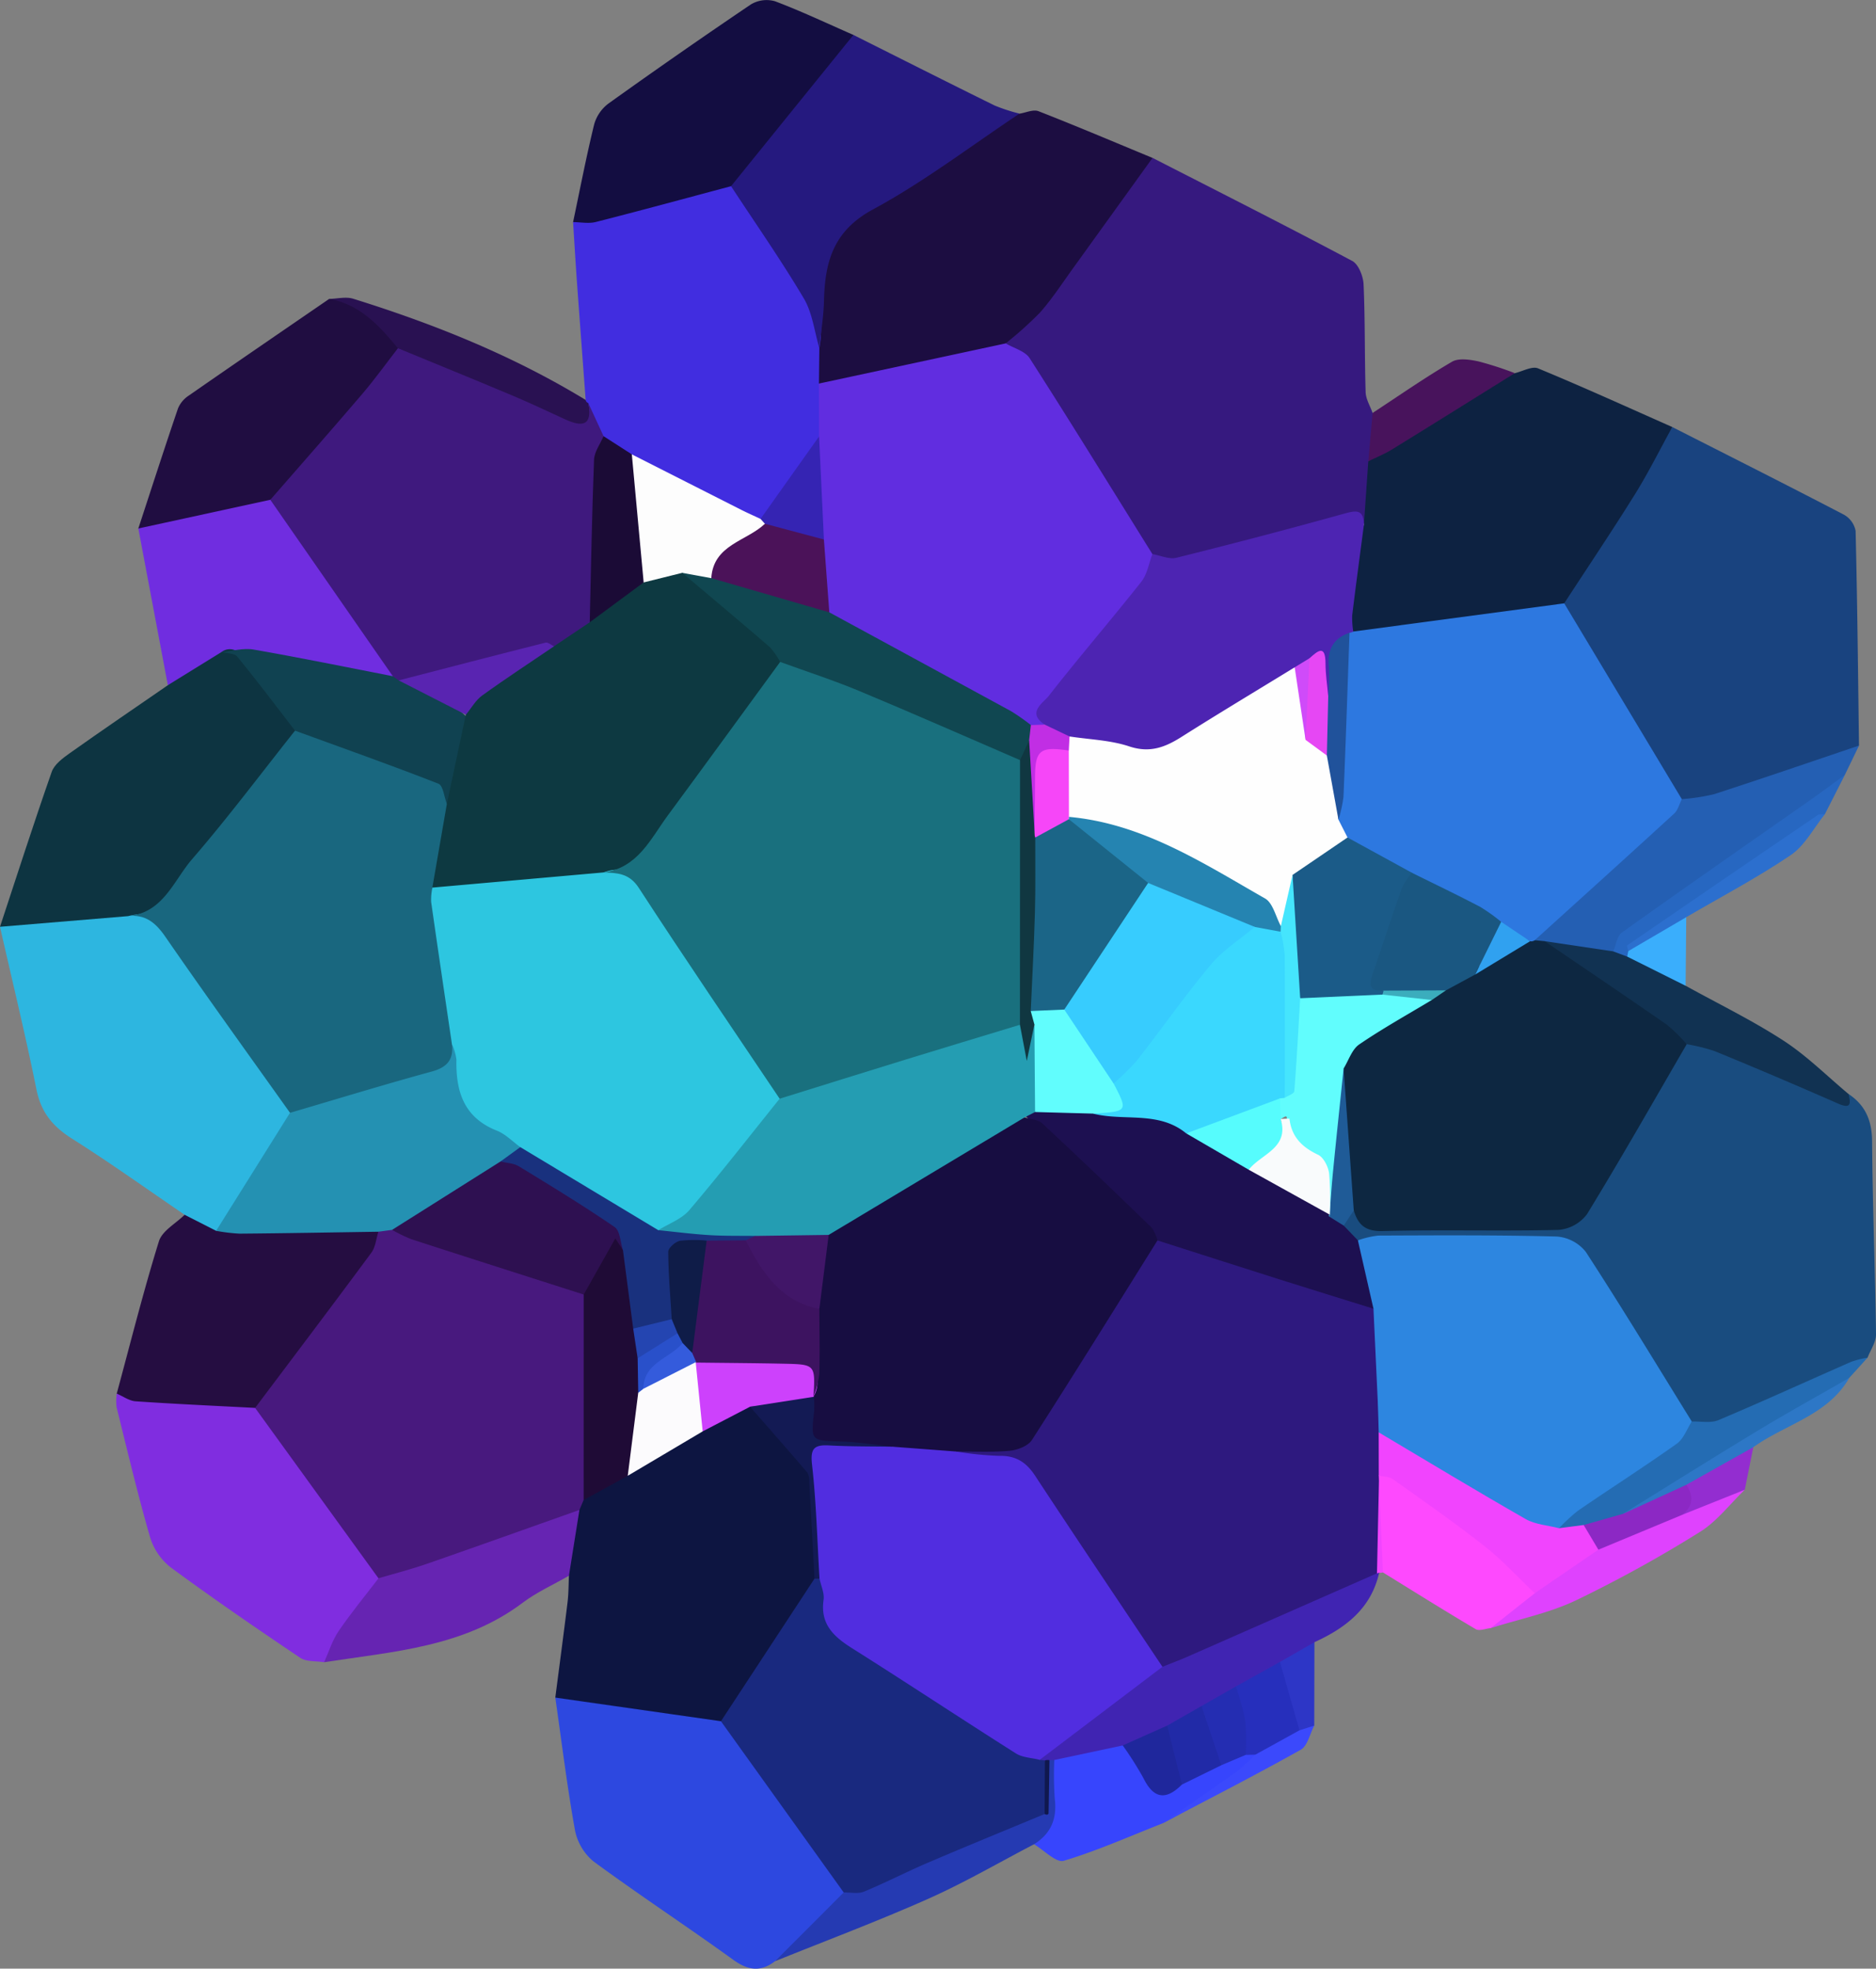 <svg xmlns="http://www.w3.org/2000/svg" viewBox="0 0 382.622 401.38"><rect x="0" y="0" width="382.622" height="401.38" fill="#808080" stroke="none"/><defs><style>.cls-1{fill:#36197f;}.cls-2{fill:#194c7f;}.cls-3{fill:#19437f;}.cls-4{fill:#412de0;}.cls-5{fill:#0d1541;}.cls-6{fill:#0d2241;}.cls-7{fill:#2db6e0;}.cls-8{fill:#1c0d41;}.cls-9{fill:#2d48e0;}.cls-10{fill:#0d3441;}.cls-11{fill:#802de0;}.cls-12{fill:#25197f;}.cls-13{fill:#250d41;}.cls-14{fill:#130d41;}.cls-15{fill:#200d41;}.cls-16{fill:#702de0;}.cls-17{fill:#6624b2;}.cls-18{fill:#245fb3;}.cls-19{fill:#4024b2;}.cls-20{fill:#fe49fe;}.cls-21{fill:#113252;}.cls-22{fill:#3745fd;}.cls-23{fill:#253ab2;}.cls-24{fill:#246cb3;}.cls-25{fill:#291152;}.cls-26{fill:#df42fe;}.cls-27{fill:#48135c;}.cls-28{fill:#2767c1;}.cls-29{fill:#2c6fce;}.cls-30{fill:#2d77c6;}.cls-31{fill:#2d36c6;}.cls-32{fill:#932dd0;}.cls-33{fill:#3aaefc;}.cls-34{fill:#3b49fc;}.cls-35{fill:#f144fe;}.cls-36{fill:#612de0;}.cls-37{fill:#4d24b2;}.cls-38{fill:#0d2741;}.cls-39{fill:#2d86e0;}.cls-40{fill:#1d1051;}.cls-41{fill:#1f5b97;}.cls-42{fill:#2d78e0;}.cls-43{fill:#3f197e;}.cls-44{fill:#fdfdfd;}.cls-45{fill:#1b0b36;}.cls-46{fill:#3524b3;}.cls-47{fill:#48197e;}.cls-48{fill:#19297f;}.cls-49{fill:#1f0b36;}.cls-50{fill:#cd41fc;}.cls-51{fill:#fcfbfd;}.cls-52{fill:#131a54;}.cls-53{fill:#19677f;}.cls-54{fill:#2491b2;}.cls-55{fill:#104251;}.cls-56{fill:#2e197f;}.cls-57{fill:#512de0;}.cls-58{fill:#262fbc;}.cls-59{fill:#1f279c;}.cls-60{fill:#242db2;}.cls-61{fill:#212aa7;}.cls-62{fill:#10184e;}.cls-63{fill:#8c28c4;}.cls-64{fill:#104751;}.cls-65{fill:#4b1259;}.cls-66{fill:#c12ee4;}.cls-67{fill:#fefefe;}.cls-68{fill:#20529b;}.cls-69{fill:#e647f4;}.cls-70{fill:#cf4bf9;}.cls-71{fill:#1a5781;}.cls-72{fill:#61fdfd;}.cls-73{fill:#30a1f0;}.cls-74{fill:#3badbd;}.cls-75{fill:#170d41;}.cls-76{fill:#249db2;}.cls-77{fill:#3ad8fe;}.cls-78{fill:#56fcfd;}.cls-79{fill:#f9fbfc;}.cls-80{fill:#1b5b88;}.cls-81{fill:#0d3941;}.cls-82{fill:#5924b1;}.cls-83{fill:#2e1051;}.cls-84{fill:#19317e;}.cls-85{fill:#2950ca;}.cls-86{fill:#2445b1;}.cls-87{fill:#3d1360;}.cls-88{fill:#345bdc;}.cls-89{fill:#2dc6e0;}.cls-90{fill:#19707e;}.cls-91{fill:#103741;}.cls-92{fill:#f646f8;}.cls-93{fill:#2584b1;}.cls-94{fill:#45e5fd;}.cls-95{fill:#411668;}.cls-96{fill:#37ccfe;}.cls-97{fill:#1b6587;}.cls-98{fill:#0f1c48;}</style></defs><title>dodecaedro</title><g id="Capa_2" data-name="Capa 2"><g id="Capa_1-2" data-name="Capa 1"><path class="cls-1" d="M235.066,32.184c13.6,6.963,27.238,13.848,40.726,21.017,1.291.686,2.244,3.119,2.319,4.787.325,7.311.194,14.641.418,21.958.043,1.43.925,2.834,1.42,4.25,1.14,3.339.211,6.779.508,10.16-.329,4.214,1.224,8.646-1.441,12.587a17.275,17.275,0,0,0-8.6.108c-9.695,2.214-19.081,5.574-28.814,7.615-2.366.5-4.853,1.658-6.956-.7-8.389-12.1-15.79-24.843-23.628-37.3-1.594-2.534-3.046-5.131-5.928-6.452.6-3.389,4.26-3.937,5.955-6.584,6.151-9.608,13.658-18.27,20.218-27.611A10.912,10.912,0,0,1,235.066,32.184Z"/><path class="cls-2" d="M377,223.036c3.452,2.291,4.793,5.412,4.825,9.635.1,13.128.626,26.253.8,39.381.02,1.576-1.118,3.166-1.718,4.75-9.789,6.09-20.77,9.615-31.149,14.434a4.723,4.723,0,0,1-5.531-1.03c-7.158-9.644-13.012-20.127-19.18-30.389-2.923-4.864-6.305-6.933-12.067-6.69-11.8.5-23.639-.09-35.458.313a4.007,4.007,0,0,1-3.757-3.429c.682-1.358,1.068-2.981,2.918-3.318a9.721,9.721,0,0,0,7.572,2.879c10.28-.158,20.57-.244,30.846.023,4.651.12,7.239-1.85,9.461-5.705,6.038-10.475,11.629-21.23,18.692-31.088,2.447-1.659,4.744-.6,7.071.379,7.2,3.02,14.233,6.436,21.51,9.28C373.492,223.109,375.116,224.29,377,223.036Z"/><path class="cls-3" d="M341.071,87.063c11.681,5.932,23.385,11.818,35,17.869a4.826,4.826,0,0,1,2.392,3.307c.354,14.588.5,29.182.692,43.773-1.169,1.172-2.256,2.449-3.91,2.988-9.307,3.034-18.458,6.551-27.958,8.984-1.461.374-2.932.658-4.338-.216-4.618-4.455-7.145-10.32-10.254-15.743-4.769-8.319-10.456-16.12-14.284-24.977,1.945-5.927,6.311-10.4,9.453-15.612C332.046,100.507,336.079,93.47,341.071,87.063Z"/><path class="cls-4" d="M119.449,81.544c-.595-8.022-1.2-16.042-1.779-24.066-.292-4.06-.527-8.124-.787-12.186,10.575-2.958,21.123-6.023,31.909-8.167,2.032.3,3.085,1.794,3.989,3.39,3.911,6.9,8.573,13.315,12.731,20.057a16.66,16.66,0,0,1,2.876,10.268c0,2.485-.779,4.9-.609,7.406-.566,3.454,1.234,6.891.1,10.351-4.362,5.819-7.535,12.5-12.772,17.7-4.946-.429-8.821-3.422-12.94-5.681-4.329-2.375-8.688-4.652-13.177-6.693-2.1-1.475-4.236-2.911-6.428-4.258-2.607-1.527-2.492-4.291-3.074-6.744A2.848,2.848,0,0,1,119.449,81.544Z"/><path class="cls-5" d="M113.258,346.109c.838-6.487,1.707-12.97,2.5-19.463.216-1.778.195-3.585.283-5.379-1.261-4.27.589-8.248,1.153-12.341,1.132-.97.138-2.841,1.541-3.709,3.173-1.475,5.968-3.583,8.932-5.41,5.214-2.766,10.3-5.762,15.338-8.828,3.586-1.72,6.318-5.279,10.82-5.035,6.124,5.447,12.742,10.493,12.678,19.982-.035,5.106,1.564,10.162.75,15.327a14.133,14.133,0,0,1-2.613,5.827c-4.845,6.494-8.866,13.524-13.368,20.239-1.27,1.9-2.359,4.052-4.943,4.565-9.852-.652-19.608-2.07-29.344-3.639A4.974,4.974,0,0,1,113.258,346.109Z"/><path class="cls-6" d="M341.071,87.063c-2.506,4.552-4.819,9.225-7.561,13.63-4.685,7.528-9.639,14.888-14.48,22.318a4.781,4.781,0,0,1-3.4,1.882c-12.849,1.5-25.562,4.1-38.514,4.774a3.1,3.1,0,0,1-.964-.234c-.918-.5-1.774-1.3-1.671-2.285.718-6.79.119-13.836,3.689-20.1q.451-6.5.9-12.993c9.5-6.758,18.789-13.863,29.88-17.972,1.6-.366,3.515-1.488,4.753-.976C322.9,78.907,331.967,83.036,341.071,87.063Z"/><path class="cls-7" d="M37.659,247.673c-7.65-5.206-15.18-10.6-23-15.538-3.893-2.458-6.277-5.338-7.213-9.957C5.2,211.058,2.511,200.026,0,188.958c2.823-2.232,6.336-1.83,9.535-2.163,5.093-.53,10.214-.94,15.325-1.3,4.582-.34,7.679,1.577,10.32,5.47,7.194,10.608,14.983,20.806,22.165,31.43.925,1.368,2.145,2.576,2.427,4.309-1.619,6.391-6.093,11.222-9.33,16.714-1.7,2.877-2.372,6.671-6.015,8.17A7.2,7.2,0,0,1,37.659,247.673Z"/><path class="cls-8" d="M167.031,78.2l.078-7.237c1.152-6.022-.912-12.1.546-18.2.749-3.136,1.711-5.6,4.429-7.341,10.082-6.446,19.686-13.608,29.851-19.937a27.581,27.581,0,0,1,6-2.31c1.305-.2,2.815-.92,3.88-.5,7.8,3.045,15.509,6.319,23.248,9.521Q226.995,43.4,218.918,54.605c-2.224,3.077-4.305,6.289-6.807,9.125a75.759,75.759,0,0,1-6.995,6.279c-.759,1.8-2.435,2.148-4.056,2.465-9.93,1.941-19.8,4.187-29.725,6.137C169.88,78.9,168.379,79.219,167.031,78.2Z"/><path class="cls-9" d="M113.258,346.109l33.783,4.823a5.227,5.227,0,0,1,3.209,2.16c7.054,11.126,15.871,21.023,22.554,32.407.4,2.8-1.607,4.106-3.418,5.568-3.719,3-7.859,5.465-11.322,8.8-2.914,2.22-5.482,1.894-8.5-.286-9.418-6.806-19.146-13.186-28.509-20.064a10.99,10.99,0,0,1-3.79-6.395C115.655,364.166,114.551,355.12,113.258,346.109Z"/><path class="cls-10" d="M26.119,186.784,0,188.957c3.482-10.538,6.874-21.109,10.545-31.583.533-1.521,2.246-2.793,3.677-3.808,6.62-4.693,13.334-9.255,20.014-13.863,2.771-3.89,6.726-6.079,11.077-7.706,1.175-.142,2.487-.14,3.275.694,4.665,4.937,10,9.382,12.355,16.1-.5,2.561-2.22,4.4-3.785,6.331-7.635,9.4-15.557,18.589-22.746,28.334C32.07,186.63,29.01,186.037,26.119,186.784Z"/><path class="cls-11" d="M66.107,338.9c-1.641-.273-3.614-.054-4.871-.9-8.931-6-17.811-12.1-26.475-18.479a12.444,12.444,0,0,1-4.181-6.2c-2.518-8.728-4.61-17.579-6.8-26.4a10.954,10.954,0,0,1,.027-2.776c9.069.063,18.083,1.019,27.113,1.653a6.354,6.354,0,0,1,3.434,2.682c7.533,9.844,14.647,20,22.141,29.87a7.536,7.536,0,0,1,1.411,3.14c-.118,4.72-4.362,6.813-6.622,10.159C69.631,334.091,67.409,336.167,66.107,338.9Z"/><path class="cls-12" d="M207.938,23.167c-9.926,6.59-19.462,13.9-29.9,19.538-8.06,4.351-9.784,10.657-9.978,18.571-.079,3.233-.619,6.456-.95,9.683-1.014-3.393-1.41-7.153-3.162-10.109-4.635-7.815-9.858-15.282-14.846-22.888.222-3.3,3.025-4.94,4.761-7.224,5.313-6.989,10.93-13.742,16.374-20.631,1.041-1.317,2.074-2.6,3.824-2.986,9.595,4.808,19.174,9.649,28.8,14.39A36.443,36.443,0,0,0,207.938,23.167Z"/><path class="cls-13" d="M52.03,287.048c-8.125-.427-16.255-.791-24.371-1.345-1.312-.09-2.567-1.025-3.849-1.567,2.81-10.367,5.419-20.8,8.6-31.053.663-2.139,3.44-3.622,5.246-5.408q3.219,1.633,6.432,3.271c10.479-2.233,21.057-1.792,31.637-1.184,2.72.873,3.392,2.771,1.8,4.956-7.777,10.7-15.275,21.615-23.7,31.833A1.664,1.664,0,0,1,52.03,287.048Z"/><path class="cls-14" d="M174.059,7.121,149.1,37.962c-9.192,2.452-18.37,4.956-27.588,7.3-1.451.369-3.081.032-4.629.024,1.406-6.656,2.688-13.344,4.308-19.95a8.042,8.042,0,0,1,2.934-4.244Q138.5,10.8,153.152.9a6.224,6.224,0,0,1,4.923-.642C163.494,2.305,168.746,4.8,174.059,7.121Z"/><path class="cls-15" d="M28.213,107.75c2.681-8.169,5.319-16.353,8.095-24.49a5.8,5.8,0,0,1,2.172-2.593C48,74.053,57.57,67.512,67.126,60.95c7.107-.091,11.322,4.135,14.593,9.775-.584,3.47-3.2,5.664-5.256,8.178C70.946,85.666,65.305,92.327,59.788,99.09a18.164,18.164,0,0,1-4.9,4.107c-7.664,2.186-15.562,3.283-23.317,5.047A4.134,4.134,0,0,1,28.213,107.75Z"/><path class="cls-16" d="M28.213,107.75l26.92-5.848c2.37-.46,3.166,1.524,4.136,2.9,6.659,9.472,13.157,19.057,19.63,28.657,1,1.483,2.715,3.2.553,5.167-3.215.858-6.241-.3-9.237-1.053-7.363-1.862-14.98-2.57-22.22-4.971a2.756,2.756,0,0,0-2.806.331L34.234,139.7Q31.225,123.726,28.213,107.75Z"/><path class="cls-17" d="M66.107,338.9c.965-2.127,1.657-4.441,2.954-6.341,2.533-3.71,5.4-7.19,8.135-10.764,8.027-4.262,16.73-6.864,25.145-10.166,3.53-1.385,7.04-2.862,10.69-3.928,1.713-.5,3.475-1.32,5.146.154q-1.071,6.705-2.141,13.413c-3.163,1.823-6.559,3.336-9.451,5.517C94.557,335.854,80.152,336.723,66.107,338.9Z"/><path class="cls-18" d="M343.009,162.927a40.406,40.406,0,0,0,6.627-1.017c9.873-3.2,19.687-6.581,29.523-9.9q-1.447,2.994-2.894,5.988c-3.943,5.587-10.066,8.5-15.394,12.342q-13.922,10.024-28.067,19.743c-1.844,1.275-2.718,3.285-4.46,4.54-4.443.734-8.585-1.169-12.912-1.449a5.12,5.12,0,0,1-2.11-.77c-1.352-1.955.6-2.635,1.512-3.546,7.286-7.268,14.909-14.177,22.745-20.844C339.476,166.4,340.857,164.255,343.009,162.927Z"/><path class="cls-19" d="M281.288,320.651c-1.636,7.3-6.846,11.264-13.2,14.165-1.454,2.682-4.327,3.453-6.657,4.958-3.1,1.458-6.013,3.272-9.082,4.787-2.372,1.344-4.672,2.816-7.12,4.024-2.525,1.1-4.707,2.805-7.132,4.084-2.876,1.422-6.241,1.606-8.921,3.533-4.64.5-9.016,2.11-13.5,3.27a7.318,7.318,0,0,1-1.424.246,4.652,4.652,0,0,1-1.441-.205,1.852,1.852,0,0,1-.972-1.011c.354-1.8,1.839-2.746,3.129-3.666,7.373-5.261,14.279-11.174,22.064-15.866,14.039-6.835,28.249-13.279,42.865-18.805A2.512,2.512,0,0,1,281.288,320.651Z"/><path class="cls-20" d="M304.042,331.946c-1.033.095-2.333.641-3.058.213-6.366-3.757-12.63-7.688-18.924-11.568-2.367-2.868-1.129-6.277-1.359-9.45-.2-2.765.064-5.556-.218-8.321a3.64,3.64,0,0,1,.119-1.593c1.845-2.163,3.631-.9,5.228.264,7.93,5.777,15.983,11.381,23.91,17.159,1.975,1.439,4.091,3.014,3.911,5.972C312.107,329.235,307.476,329.805,304.042,331.946Z"/><path class="cls-21" d="M315.028,191.885l14,2.083c1.189-.808,2.268-.084,3.38.23,3.937,2.02,8.238,3.438,11.389,6.782,6.678,3.692,13.576,7.043,19.959,11.188,4.76,3.091,8.855,7.207,13.247,10.868.5,1.964.557,3.142-2.125,1.963q-12.515-5.5-25.162-10.695a38.062,38.062,0,0,0-5.693-1.406c-9.146-5.464-17.749-11.745-26.583-17.679C316.3,194.457,314.608,193.868,315.028,191.885Z"/><path class="cls-22" d="M215.028,358.836l13.963-2.965c2.628.919,3.549,3.436,4.732,5.506,1.9,3.323,4.045,4.09,7.137,1.725,2.7-1.259,5.359-2.619,8-4.006,1.731-.77,3.349-1.83,5.287-2.079a2.822,2.822,0,0,1,2.025.674c.414,2.536-1.52,3.325-3.2,4.349-5.3,3.243-10.321,6.951-15.907,9.733-6.674,2.619-13.252,5.561-20.1,7.612-1.549.465-4.025-2.166-6.074-3.372C215.17,370.982,212.371,364.254,215.028,358.836Z"/><path class="cls-23" d="M215.028,358.836a69.529,69.529,0,0,0,.1,7.952c.493,4.048-.8,7.073-4.227,9.225-7.185,3.739-14.207,7.844-21.594,11.127-10.271,4.565-20.816,8.513-31.244,12.725q3.519-3.519,7.041-7.039,3.488-3.492,6.971-6.987c10.725-3.848,20.709-9.355,31.115-13.918a58.578,58.578,0,0,1,8.778-3.286c2.108-2.965-.592-6.943,2.069-9.77C214.369,358.85,214.7,358.84,215.028,358.836Z"/><path class="cls-24" d="M345.052,289.828c1.826-.069,3.868.373,5.443-.291,9.091-3.83,18.065-7.94,27.1-11.9a20,20,0,0,1,3.306-.833l-3.738,4.131c-11.739,9.39-25.472,15.582-38.03,23.661-2.651,1.706-5.381,3.312-8.021,5.053-2.468,1.328-5.2,1.8-7.884,2.4-1.716.14-3.423.93-5.158.107-1.531-2.689.839-3.613,2.335-4.62,5.246-3.531,10.349-7.276,15.717-10.624C339.374,294.885,342.6,292.854,345.052,289.828Z"/><path class="cls-25" d="M81.161,71c-3.8-4.575-7.737-8.965-14.035-10.054,1.643-.035,3.42-.5,4.907-.039,16.545,5.153,32.551,11.581,47.412,20.63a.833.833,0,0,0,.545.651c1.013,5.156.226,6.463-3.524,4.906C104.521,82.137,92.422,77.478,81.161,71Z"/><path class="cls-26" d="M304.042,331.946l8.98-7.107c3.744-3.866,8.594-6.22,12.833-9.414,6.08-1.717,11.619-4.67,17.19-7.555,2.792-.582,5.188-2.1,7.741-3.245,1.592-.716,3.135-2.035,5.076-.893-3.037,2.918-5.685,6.467-9.188,8.628a264.588,264.588,0,0,1-25.247,13.927C315.968,328.881,309.859,330.107,304.042,331.946Z"/><path class="cls-27" d="M308.955,76.079c-8.353,5.2-16.692,10.418-25.071,15.573-1.519.935-3.2,1.605-4.809,2.4q.438-4.927.875-9.855c5.374-3.52,10.652-7.2,16.192-10.442,1.366-.8,3.649-.445,5.395-.073A69.777,69.777,0,0,1,308.955,76.079Z"/><path class="cls-28" d="M331.88,195.032l-2.857-1.065c.58-1.311.791-3.139,1.795-3.855,12.819-9.149,25.757-18.133,38.653-27.175,2.291-1.607,4.53-3.29,6.794-4.937l-4.063,7.992c-8.424,6.932-17.91,12.346-26.725,18.715-4.261,3.078-8.882,5.686-12.673,9.393A2.49,2.49,0,0,1,331.88,195.032Z"/><path class="cls-29" d="M332.1,193.915c-.076-.407-.341-1.088-.2-1.184q19.383-13.332,38.843-26.553c.362-.246.968-.132,1.461-.186-2.289,2.831-4.082,6.394-6.965,8.347-6.83,4.625-14.178,8.487-21.316,12.657C340.921,190.908,337.181,193.556,332.1,193.915Z"/><path class="cls-30" d="M331.024,308.644c9.26-5.723,18.478-11.515,27.8-17.143,6.039-3.647,12.225-7.054,18.345-10.568-4.393,7.659-13.033,9.435-19.569,14.126-3.451,4.538-9.394,5.2-13.511,8.7a61.921,61.921,0,0,1-8.612,4.677C334.066,309.035,332.58,310.281,331.024,308.644Z"/><path class="cls-31" d="M261.052,338.844l7.036-4.028q-.02,8.5-.038,17.007c-.934.863-1.847,1.786-3.3,1.078-2.387-3.2-3.343-7.039-4.731-10.682C259.514,340.886,259.618,339.635,261.052,338.844Z"/><path class="cls-32" d="M343.935,302.721q6.831-3.832,13.662-7.664-.869,4.341-1.735,8.676l-12.849,5.145A30.5,30.5,0,0,1,343.935,302.721Z"/><path class="cls-33" d="M332.1,193.915,343.922,187q-.066,6.994-.129,13.985l-11.913-5.948Q331.991,194.474,332.1,193.915Z"/><path class="cls-34" d="M265.036,352.782l3.014-.959c-.9,1.685-1.363,4.144-2.765,4.929-9.292,5.207-18.785,10.056-28.212,15.021,5.031-3.5,10.09-6.957,15.074-10.522a44.393,44.393,0,0,0,3.885-3.507C257.963,354.147,260.759,352.121,265.036,352.782Z"/><path class="cls-35" d="M281.243,301.85q.408,9.37.816,18.741l-.382.078-.39-.016-.445.118C278.846,314.419,278.234,308.1,281.243,301.85Z"/><path class="cls-36" d="M167.031,78.2l38.085-8.187c1.662.986,3.957,1.567,4.889,3.022,8.479,13.224,16.72,26.6,25.031,39.933,1.6,2.653.249,4.607-1.372,6.679-5.63,7.195-11.462,14.224-17.391,21.169a12.285,12.285,0,0,0-3.336,7.458,3.32,3.32,0,0,1-2.863.286c-12.34-6.879-24.805-13.531-37.19-20.329-1.882-1.033-3.949-1.875-4.756-4.161-.567-4.807-.9-9.633-1.437-14.443-.152-4.653-.1-9.311-.915-13.925a9.237,9.237,0,0,1,1.279-6.714Z"/><path class="cls-37" d="M213.078,147.738c-3.741-2.456-.312-4.407.812-5.844,6.159-7.877,12.692-15.46,18.9-23.3,1.2-1.518,1.521-3.734,2.248-5.628,1.64.28,3.42,1.119,4.9.752q17.047-4.234,33.979-8.925c2.475-.685,4.238-1.179,4.254,2.253-.8,6.147-1.64,12.29-2.384,18.444a17.218,17.218,0,0,0,.22,3.273,3.873,3.873,0,0,1-.723,1.282,7.213,7.213,0,0,0-2.976,6.444c.07,1.789.218,3.658-.881,5.279-2.615.614-2.046-1.547-2.562-2.856-.5-1.27,1.21-3.4-1.468-3.8a21.594,21.594,0,0,0-3.494,1.894c-7.259,5.308-15.129,9.656-22.618,14.6a12.62,12.62,0,0,1-11.39,1.644,55.193,55.193,0,0,0-11.714-2.331C216.271,150.193,214.292,149.578,213.078,147.738Z"/><path class="cls-38" d="M315.028,191.885c8.317,5.664,16.665,11.285,24.924,17.031a33.048,33.048,0,0,1,4.066,3.982c-6.739,11.584-13.355,23.243-20.349,34.671a8.111,8.111,0,0,1-5.836,3.189c-11.937.286-23.891-.075-35.828.238-3.542.093-5.008-1.283-5.895-4.2-2.714-5.675-1.692-11.88-2.483-17.826-.431-3.245.418-6.584-.444-9.827-.775-3.608,1.028-5.968,3.877-7.735,4.59-2.846,9.3-5.489,13.986-8.164a12.128,12.128,0,0,0,3.587-2.039c1.721-1.454,3.985-1.969,5.755-3.342,3.6-2.416,7.174-4.87,11.286-6.378a2,2,0,0,1,1.344.212Z"/><path class="cls-39" d="M345.052,289.828c-1,1.533-1.669,3.535-3.058,4.52-6.608,4.687-13.439,9.056-20.123,13.637a35.375,35.375,0,0,0-3.893,3.593c-1.636,2.121-3.7,1.313-5.342.369q-15.478-8.871-30.6-18.353a4.819,4.819,0,0,1-2.019-2.754c-1.22-7.749.256-15.6-.925-23.344-.606-4.884-3.959-9.37-2.146-14.609a18.8,18.8,0,0,1,4.166-.973c12.127-.046,24.258-.127,36.377.193a8.346,8.346,0,0,1,5.94,3.124C330.845,266.63,337.89,278.267,345.052,289.828Z"/><path class="cls-40" d="M276.951,252.887l3.177,13.938c-1.484,3.039-3.684,1-5.259.434-9.205-3.288-18.424-6.539-27.588-9.941-3.576-1.328-7.222-2.42-10.808-3.7-8.771-9.223-18.684-17.26-27.571-26.373a3.408,3.408,0,0,1,2.674-1.609,48.272,48.272,0,0,1,11.063.186,17.184,17.184,0,0,0,6.809.691,17.956,17.956,0,0,1,12.13,3.083c4.561,2.79,9.043,5.724,13.82,8.157,4.794,3.2,10.229,5.337,14.862,8.81.381.213.748.457,1.109.7,1.01.749,2.31,1.211,2.69,2.612Z"/><path class="cls-41" d="M274.059,249.881l-2.924-1.817c-.457-8.685-2.183-17.389.287-26.032.459-1.606.06-3.842,2.611-4.177q1.038,14.472,2.076,28.942Z"/><path class="cls-42" d="M313.018,191.7a1.26,1.26,0,0,1-.955.209c-2.2-1.134-4.323-2.409-6.551-3.5-5.532-4.177-12.647-5.332-18.175-9.517-3.982-3.187-9.1-4.453-13.051-7.711a5.256,5.256,0,0,1-1.881-5.251c-.222-9.977,1.355-19.88,1.132-29.855-.056-2.482-.15-5.027,1.711-7.07a1.668,1.668,0,0,0,.76-.245l43.022-5.75,23.979,39.916c-.5,1-.779,2.241-1.549,2.947C332.022,174.528,322.51,183.1,313.018,191.7Z"/><path class="cls-43" d="M81.161,71c7.736,3.188,15.487,6.339,23.2,9.582,3.646,1.533,7.228,3.22,10.82,4.879,3.466,1.6,5.716,1.5,4.81-3.274l3.111,6.742c-.928,9.522-.288,19.071-.476,28.606-.059,2.955.135,5.941-1.13,8.736-1.912,3.221-4.269,5.878-8.262,6.433-2.539-.69-4.884.322-7.263.9q-12.265,2.984-24.585,5.747c-.859-.123-1.51-.428-1.27-1.489Q67.625,119.884,55.133,101.9C61.387,94.72,67.689,87.58,73.872,80.338,76.432,77.338,78.739,74.122,81.161,71Z"/><path class="cls-44" d="M128.864,92.634q11.146,5.654,22.294,11.3c1.3.658,2.638,1.244,3.958,1.863.942-.077,1.267.421,1.2,1.285a7.7,7.7,0,0,1-3.64,3.2,18.409,18.409,0,0,0-7.617,8.072c-2.006,1.041-3.878-.1-5.807-.334-1.742-.306-3.248.455-4.812,1.009-1.623.576-3.267,1.017-4.244-1.084-1.213-6.668-1.59-13.433-2.436-20.142C127.536,96.028,127.543,94.153,128.864,92.634Z"/><path class="cls-45" d="M128.864,92.634l2.415,26.119c-1.693,5.38-6.028,7.186-11,8.132.264-11.052.452-22.107.879-33.153.063-1.623,1.266-3.2,1.942-4.8Z"/><path class="cls-46" d="M156.005,106.788l-.888-.99,11.938-16.814.984,21C163.431,111.164,159.584,109.48,156.005,106.788Z"/><path class="cls-47" d="M118.177,307.852c-10.371,3.67-20.728,7.379-31.12,10.987-3.239,1.124-6.572,1.977-9.862,2.953Q64.613,304.419,52.03,287.048c7.92-10.533,15.877-21.039,23.708-31.638.852-1.153.978-2.841,1.441-4.281.707-1.125,1.8-1.136,2.94-1.04,11.6,3.366,22.96,7.5,34.5,11.065,2.183.673,4.528,1.3,5.508,3.813,1.195,12.418.441,24.852.419,37.278a5.237,5.237,0,0,1-1.514,3.592Q118.607,306.845,118.177,307.852Z"/><path class="cls-48" d="M213.06,369.846c-7.907,3.287-15.838,6.518-23.711,9.884-4.418,1.89-8.7,4.109-13.135,5.945-1.2.5-2.748.133-4.137.164q-12.517-17.454-25.036-34.907,9.537-14.528,19.072-29.055a1.169,1.169,0,0,1,1.322-.189c1.88,1.356,1.881,3.42,1.847,5.386a7.411,7.411,0,0,0,3.861,7c13.229,7.838,25.3,17.494,38.914,24.734l1.059.114A26.948,26.948,0,0,1,213.06,369.846Z"/><path class="cls-49" d="M119.036,305.837l.011-41.9c-.336-4.786,2.664-8.317,5.494-11.241,2.508-2.592,2.55,1.43,3.557,2.708,1.3,5.009,1.471,10.19,2.341,15.266.168,2.179-.084,4.4.7,6.517a30.365,30.365,0,0,1,.262,6.849c-1.318,5.578-.457,11.593-3.36,16.854Z"/><path class="cls-50" d="M152.982,286.809l-9.66,5.024c-2.661-4.517-3.724-9.176-1.274-14.156,7.12-2.487,14.426-1.525,21.62-.76,3.472.369,3.984,3.522,3.466,6.623a4.121,4.121,0,0,1-.853,1.58C162.051,287.229,157.458,286.554,152.982,286.809Z"/><path class="cls-51" d="M141.9,277.811q.708,7.011,1.417,14.023l-15.284,9.054,2.136-16.917a8.351,8.351,0,0,1,1.13-1.772c3.372-1.51,6-4.576,10.006-4.774C141.507,277.552,141.706,277.681,141.9,277.811Z"/><path class="cls-52" d="M152.982,286.809,166,284.783a2.4,2.4,0,0,1,1.119,2.1c-.641,4.981,2.164,5.885,6.256,5.578a20.4,20.4,0,0,1,5.926.216c1.264.28,3.219.134,2.651,2.493-3.369,2-7.085,1.027-10.645,1.133-2.978.09-4.063,1.215-3.892,4.216.235,4.115.669,8.2.989,12.306.237,3.034.946,6.281-1.254,9.037l-1.033.011q-.522-9.849-1.056-19.7a3.486,3.486,0,0,0-.374-1.909C160.826,295.746,156.894,291.286,152.982,286.809Z"/><path class="cls-53" d="M26.119,186.784c7.178-.657,9.281-7.242,13.063-11.616,7.314-8.459,14.028-17.435,20.991-26.2,1.654-1.481,3.449-.828,5.109-.164,7.644,3.053,15.406,5.8,23.014,8.948,2.759,1.141,4.265,2.972,4.113,6.021-.664,5.986-2.829,11.684-3.389,17.692,1.236,10.481,3.163,20.86,4.467,31.33.044,3.127-1.024,5.6-4.239,6.56-8.926,2.675-17.791,5.557-26.8,7.956a3.287,3.287,0,0,1-3.3-.426C50.639,214.927,42.039,203.03,33.7,190.956,31.723,188.1,29.635,186.388,26.119,186.784Z"/><path class="cls-54" d="M59.145,226.889c9.639-2.831,19.247-5.778,28.937-8.425,3.144-.86,4.456-2.458,4.091-5.59,2.478.195,2.138,2.262,2.165,3.709.117,6.147,2.459,10.694,8.356,13.208a6.579,6.579,0,0,1,3.849,3.637c.045,2.589-2.318,3-3.8,4.213-6.236,3.479-12.147,7.5-18.281,11.153-1.416.843-2.7,1.972-4.493,1.957q-1.4.188-2.8.377c-9.433.142-18.867.314-28.3.393a36.389,36.389,0,0,1-4.789-.575Q51.616,238.918,59.145,226.889Z"/><path class="cls-55" d="M91.146,163.916c-.555-1.423-.755-3.751-1.719-4.128-9.68-3.79-19.485-7.258-29.254-10.817-3.9-5.054-7.745-10.16-11.783-15.106-.579-.708-2.11-.638-3.2-.929,2.186-.194,4.454-.865,6.542-.5,9.489,1.651,18.928,3.594,28.384,5.432l1.207.856c5.651.974,10.21,3.94,14.274,7.825.06,5.179-1.766,10.064-2.366,15.144C93.1,162.78,92.768,164.05,91.146,163.916Z"/><path class="cls-56" d="M236.076,252.9c8.319,2.66,16.632,5.338,24.959,7.973,6.355,2.012,12.727,3.97,19.092,5.951q.436,9.371.868,18.739c.1,2.154.134,4.312.2,6.468,1.556,2.943,1.919,5.889.016,8.839l.033.98q-.2,9.462-.4,18.921-19.353,8.517-38.71,17.027c-1.661.728-3.365,1.357-5.049,2.033-2.418-.524-3.3-2.658-4.465-4.41-6.9-10.366-14.014-20.6-20.668-31.122-2.759-4.365-5.961-6.783-11.342-6.291-1.931.177-4.871,1.207-5.658-2.238,2.517-1.916,5.466-1.194,8.207-1.111,3.775.113,6.15-1.336,8.073-4.6,6.588-11.191,14.127-21.789,20.831-32.915C233.064,255.476,233.931,253.545,236.076,252.9Z"/><path class="cls-57" d="M195,295.94a67.259,67.259,0,0,0,8.756.884c3.4-.076,5.523,1.26,7.355,4.045,8.576,13.042,17.3,25.984,25.975,38.962L212.057,358.8c-1.629-.415-3.5-.45-4.849-1.3-11.178-7.075-22.208-14.384-33.4-21.437-3.766-2.374-6.545-4.907-5.835-9.877.2-1.372-.526-2.876-.827-4.319-.467-7.76-.656-15.553-1.529-23.267-.384-3.391.521-4.062,3.538-3.9,4.3.235,8.613.187,12.92.259C186.452,294.368,190.863,293.321,195,295.94Z"/><path class="cls-58" d="M265.036,352.782l-9,4.963q-.985.022-1.971.048c-.637-3.317-1.016-6.684-2.394-9.837a3.584,3.584,0,0,1,.391-4.113l8.994-5Z"/><path class="cls-59" d="M241.064,363.839c-3.233,3.23-5.755,2.969-7.856-1.315a68.456,68.456,0,0,0-4.216-6.653l9.061-4.044C242.32,353.8,243.835,359.849,241.064,363.839Z"/><path class="cls-60" d="M252.058,343.843a55.1,55.1,0,0,1,1.923,7,49,49,0,0,1,.08,6.955L249.1,359.9c-3.746-3.22-4.181-7.548-4.041-12.069Z"/><path class="cls-61" d="M245.056,347.832,249.1,359.9q-4.016,1.971-8.033,3.939-1.506-6.006-3.011-12.012Z"/><path class="cls-62" d="M213.06,369.846q.029-5.465.055-10.929a2.154,2.154,0,0,1,.924-.052c-.056,3.623-.109,7.245-.182,10.868,0,.093-.207.245-.328.256A1.3,1.3,0,0,1,213.06,369.846Z"/><path class="cls-35" d="M281.21,300.87q-.007-4.421-.016-8.839c9.978,5.92,19.9,11.929,29.977,17.683,1.979,1.13,4.525,1.268,6.808,1.864l5.011-.654c1.83,1.183,3.635,2.38,3,5.032l-12.973,8.883c-3.383-3.212-6.548-6.7-10.2-9.574-6.091-4.8-12.47-9.229-18.793-13.724C283.3,301.021,282.161,301.079,281.21,300.87Z"/><path class="cls-63" d="M326,315.956l-3-5.032q4.017-1.138,8.034-2.279l12.911-5.923c1.516,2.324,1.417,4.408-.922,6.156Z"/><path class="cls-64" d="M139.144,116.793l5.928,1.08c1.213-.918,2.51-.565,3.8-.233,5.763,1.485,11.356,3.56,17.152,4.934a5.088,5.088,0,0,1,3.123,2.272q18.55,10.072,37.089,20.168a42.622,42.622,0,0,1,4.024,2.82,3.344,3.344,0,0,1,.49,2.91c-.787,1.566-1.359,3.269-2.763,4.455-5.333-.7-9.933-3.449-14.826-5.362-11.407-4.459-22.369-9.981-33.844-14.285-5.65-5.284-12.207-9.5-17.733-14.925C140.512,119.578,138.546,118.954,139.144,116.793Z"/><path class="cls-65" d="M169.143,124.846l-24.071-6.972c.436-6.859,7.174-7.5,10.933-11.086l12.034,3.2Z"/><path class="cls-66" d="M209.9,150.943q.175-1.553.352-3.108l2.822-.095q2.53,1.2,5.061,2.413a2.239,2.239,0,0,1,0,3.024c-4.97.835-5.988,4.047-5.829,8.617.094,2.729,1.663,6.276-2.147,8.139C207.321,163.637,208.566,157.291,209.9,150.943Z"/><path class="cls-67" d="M217.988,153.024q.076-1.435.151-2.872c4.07.628,8.312.74,12.164,2.022,4.175,1.39,7.284.213,10.644-1.912,7.641-4.834,15.4-9.483,23.11-14.208,1.834,1.875,1.281,4.284,1.353,6.5a17.538,17.538,0,0,0,1.621,7.081c.954,2.213,3.622,2.726,4.753,4.769.993,4.178.712,8.475,1.2,12.7q.925,1.823,1.852,3.643c-.681,2.817-3.372,3.388-5.347,4.733-1.629,1.11-3.476,1.926-4.576,3.684-1.706,3.144.111,7.6-3.717,9.945-2.271-3.811-5.678-6.258-9.547-8.276-9.372-4.891-18.3-10.793-29.184-12.073-1.739-.2-3.642-.579-4.894-2.16C216,162.024,214.334,157.44,217.988,153.024Z"/><path class="cls-68" d="M272.982,167.109q-1.181-6.535-2.363-13.071c-1.489-4.06-1.916-8.1.277-12.072a40.057,40.057,0,0,0,.145-5.817c-.4-3.541.782-5.949,4.2-7.143-.4,11.159-.758,22.32-1.232,33.476A26.011,26.011,0,0,1,272.982,167.109Z"/><path class="cls-69" d="M270.9,141.966q-.138,6.036-.277,12.072l-4.344-3.191c-.195-5.568-2.162-11.221.8-16.637,1.7-1.525,3.256-2.882,3.268,1.068C270.351,137.508,270.7,139.737,270.9,141.966Z"/><path class="cls-70" d="M267.076,134.21q-.4,8.319-.8,16.637l-2.217-14.793Q265.566,135.132,267.076,134.21Z"/><path class="cls-71" d="M287.971,177.946c4.644,2.3,9.321,4.541,13.913,6.943a36.8,36.8,0,0,1,4.29,3.058c.226,4.563-3.908,6.976-5.3,10.742l-5.963,3.228c-3.911,1.923-8.1,1.243-12.212,1.333-3.311-.125-5.133-1.595-3.874-5.038,2.1-5.73,4.168-11.455,5.76-17.353C285.009,179.3,285.792,177.688,287.971,177.946Z"/><path class="cls-72" d="M274.033,217.855c-.721,6.99-1.463,13.977-2.152,20.969-.3,3.074-.5,6.159-.747,9.24l-.14-.249.241-.152c-1.543-5.833-2.185-12.091-8.137-15.715-.817-.5-1.046-2.113-.753-3.273.667-2.644-1.782.733-1.592-.861a3.49,3.49,0,0,1-.234-3.675,4.589,4.589,0,0,1,1.044-1.148c2.49-3.429,1.887-7.425,2.118-11.277.172-2.866-.689-5.935,1.518-8.451,5.458-3.265,11.168-1.422,16.817-.846,2.717,0,5.433-.021,8.149.013.959.012,2,0,1.859,1.455-4.958,2.985-10.034,5.8-14.805,9.059C275.733,213.96,275.072,216.184,274.033,217.855Z"/><path class="cls-73" d="M300.876,198.689q2.648-5.371,5.3-10.742l5.889,3.96Z"/><path class="cls-74" d="M292.024,203.885l-10.066-1.1q-.356-.4-.13-.628a.526.526,0,0,1,.372-.184l12.714-.054Z"/><path class="cls-75" d="M195,295.94l-12.922-.979c-3.5-.368-7-.948-10.508-1.059-6.205-.195-6.191-.073-5.523-6.157a22.743,22.743,0,0,0-.048-2.962l-.079,0c1.4-2.347.681-4.712.121-7.107-.8-3.424-.4-6.908-.367-10.368-.028-5.113-.309-10.262,1.947-15.078,1.156-2.133,3.17-3.3,5.149-4.5,10.169-6.171,20.432-12.188,30.689-18.212,1.674-.984,3.3-2.314,5.488-1.686,1.228.385,2.783.419,3.633,1.209,7.513,6.992,14.92,14.1,22.292,21.238a8.254,8.254,0,0,1,1.207,2.621c-8.5,13.584-16.946,27.207-25.609,40.688-.791,1.231-2.949,2.049-4.553,2.2C202.3,296.125,198.639,295.923,195,295.94Z"/><path class="cls-76" d="M208.944,227.832l-39.93,23.944c-4.645,2.931-9.8,1.193-14.722,1.633-6.509-.722-13.139.881-19.588-.959-1.006-.834-.868-1.612.114-2.38,8.054-6.3,13.386-15.014,20.016-22.576,1.416-1.615,2.593-3.444,4.572-4.48,14.474-5.281,29.33-9.394,43.894-14.4,1.566-.538,3.19-.992,4.807-.084,1.468,1.6.767,3.6,1.276,5.158,1.048-1.018-2.389-4.852,2.215-4.415a30.457,30.457,0,0,1-.491,17.452Z"/><path class="cls-77" d="M262.032,223.832c-.322.039-.644.078-.966.114a50.664,50.664,0,0,1-19.128,7.135c-5.63-4.644-12.715-2.432-18.991-4.031,2.533-1.286,5.583-2.249,3.852-6.192,5.166-5.25,7.371-12.5,12.361-17.95a77.324,77.324,0,0,1,16.889-14.431c2.336.415,4.757.566,6.691,2.217C263.805,201.771,264.629,212.838,262.032,223.832Z"/><path class="cls-72" d="M227.111,220.882c2.978,5.718,2.978,5.718-4.165,6.167q-5.917-.16-11.838-.324-.069-8.927-.135-17.852c-1.453-.845-1.9-1.924-.789-3.37,2.02-1.2,4.147-.987,6.3-.478A32.216,32.216,0,0,1,227.111,220.882Z"/><path class="cls-78" d="M241.938,231.081l19.127-7.135q.066,2.1.131,4.195c1.889,5.432.42,7.768-6.507,10.349Z"/><path class="cls-79" d="M254.689,238.49c2.511-3.235,8.336-4.388,6.506-10.35.626-.017,1.793-.1,1.8-.045.424,3.681,2.553,5.789,5.826,7.337,1.134.536,2.083,2.428,2.264,3.812a68.421,68.421,0,0,1,.149,8.419Z"/><path class="cls-80" d="M282.2,201.971c-.074.273-.154.543-.242.812l-16.777.745c-2.76-5.858-2.177-12.112-1.963-18.268.079-2.278.294-4.581.4-6.875l11.214-7.632,13.138,7.192a15.448,15.448,0,0,0-2.064,3.141c-2.023,5.7-3.858,11.477-5.855,17.192C279.282,200.486,278.981,202.19,282.2,201.971Z"/><path class="cls-81" d="M139.144,116.793c5.961,5.036,11.95,10.041,17.856,15.142a14.837,14.837,0,0,1,2.113,3.022c.59,2.3-1.1,3.688-2.2,5.263-7.083,10.221-15.036,19.81-22,30.113-3.232,4.783-7.106,8.251-13.093,8.764-9.432,1.814-19.045,1.916-28.538,3.13-1.779.227-3.662.216-5.1-1.258q1.477-8.528,2.956-17.053,1.936-9.1,3.872-18.2a2.148,2.148,0,0,1,.591-3.074c5.525-4.041,10.388-9.167,17.38-10.865l7.289-4.893,11-8.134Q135.211,117.774,139.144,116.793Z"/><path class="cls-82" d="M112.989,131.779c-4.893,3.322-9.846,6.559-14.64,10.018-1.35.974-2.232,2.6-3.33,3.923l-13.7-7c9.986-2.585,19.967-5.185,29.969-7.7C111.762,130.9,112.418,131.51,112.989,131.779Z"/><path class="cls-83" d="M79.973,250.751l22.112-13.943c2.213-1.072,4.213-.34,6.134.779,5.752,3.349,11.3,7.028,16.8,10.769,2.258,1.536,4.3,3.439,2.039,6.53l-1.558-2.4-6.447,11.453c-11.723-3.753-23.451-7.487-35.157-11.287A30.82,30.82,0,0,1,79.973,250.751Z"/><path class="cls-84" d="M127.053,254.886c-.537-1.611-.577-3.949-1.694-4.712-6.356-4.349-12.942-8.367-19.524-12.376-1.058-.645-2.491-.675-3.75-.99l4.036-2.927c1.983-.823,3.548.376,5.055,1.241,7.288,4.181,14.228,8.925,21.349,13.378a3.705,3.705,0,0,1,1.74,2.314c3.477.346,6.948.794,10.433,1.007,3.106.19,6.228.12,9.342.164.056,1.585-1.2,1.735-2.271,2.083a51.639,51.639,0,0,1-7.523.214c-6.758.1-6.714.1-6.757,6.955-.015,2.466.49,4.939-.053,7.406a9.37,9.37,0,0,1-8.29,2.244Q128.1,262.886,127.053,254.886Z"/><path class="cls-85" d="M131.218,283.154l-1.045.817q-.059-3.518-.118-7.034c1.652-4.393,4.423-6.261,8.548-5.766a2.447,2.447,0,0,1,1.017,2.6C137.807,277.778,133.186,279.278,131.218,283.154Z"/><path class="cls-86" d="M138.187,271.836l-8.132,5.1-.909-6.049L137,268.968C138.456,269.487,139.066,270.354,138.187,271.836Z"/><path class="cls-87" d="M144.13,252.941l7.96-.063c4.517,5.192,8.7,10.739,15.02,14,.014,4.469.131,8.942-.015,13.406a20.506,20.506,0,0,1-1.178,4.5c.383-6.568.384-6.607-6.053-6.743-5.985-.127-11.971-.159-17.959-.233l.073-.131a2.441,2.441,0,0,1-1.366-2.749C141.74,267.6,141.027,259.962,144.13,252.941Z"/><path class="cls-88" d="M141.186,275.864q.4.909.793,1.816-5.382,2.736-10.761,5.474c.046-5.364,5.406-6.164,8.013-9.329C140.795,273.63,140.948,274.788,141.186,275.864Z"/><path class="cls-89" d="M134.265,250.814l-28.144-16.933c-1.583-1.14-3.015-2.66-4.774-3.355-6.731-2.659-8.4-7.978-8.255-14.49a11.019,11.019,0,0,0-.92-3.162c-1.424-9.679-2.867-19.356-4.243-29.043a12.322,12.322,0,0,1,.261-2.862l34.911-3.095c3.911-1.417,6.59-.012,8.779,3.389,8.016,12.457,16.6,24.536,24.833,36.847,1.188,1.776,2.6,3.519,2.3,5.9-6.11,7.594-12.1,15.291-18.415,22.708C139.036,248.551,136.405,249.473,134.265,250.814Z"/><path class="cls-90" d="M159.013,224.01c-9.609-14.309-19.335-28.543-28.731-42.991-1.952-3-4.384-3.036-7.181-3.145,7-.922,9.582-6.85,13.119-11.643,7.672-10.395,15.267-20.846,22.893-31.274,5.386,1.961,10.854,3.723,16.139,5.925,10.982,4.574,21.866,9.381,32.791,14.092,1.109,1.023.963,2.393,1.017,3.7.587,14.378.563,28.763.483,43.147-.014,2.449-.01,4.962-1.521,7.118-7.7,2.338-15.4,4.654-23.093,7.02C176.283,218.622,167.651,221.326,159.013,224.01Z"/><path class="cls-91" d="M208.022,208.942l.021-53.968,1.861-4.03q.559,9.5,1.118,19a3.676,3.676,0,0,1,1.1,1.564c1.051,9.937.384,19.9.393,29.853a6.072,6.072,0,0,1-2.29,4.779q.375,1.368.748,2.737c-.422,2.018-.844,4.036-1.553,7.431C208.8,213.046,208.412,210.994,208.022,208.942Z"/><path class="cls-92" d="M211.142,170.76a2.047,2.047,0,0,1-.12-.821c.028-3.8.069-7.607.08-11.411.015-5.585,1.016-6.394,6.886-5.5q.015,6.764.028,13.524a1.835,1.835,0,0,1-.491,1.217C215.491,168.96,214.044,171.413,211.142,170.76Z"/><path class="cls-93" d="M261.188,189.963l-5.271-.975c-7.778-1.451-14.551-5.555-21.851-8.271-4.205-3.535-8.644-6.771-13.022-10.087-1.261-.956-3.079-1.519-3.044-3.6l.016-.481c15.06,1.355,27.368,9.44,39.988,16.629,1.623.925,2.184,3.713,3.237,5.638A.843.843,0,0,1,261.188,189.963Z"/><path class="cls-94" d="M261.188,189.963c.017-.384.035-.767.052-1.149q1.194-5.22,2.383-10.436.776,12.582,1.558,25.151c-.373,6.319-.7,12.642-1.2,18.952-.039.5-1.269.9-1.946,1.351.007-9.725.053-19.449-.016-29.173A27.8,27.8,0,0,0,261.188,189.963Z"/><path class="cls-95" d="M167.11,266.878c-7.9-1.563-11.742-7.478-15.02-14l1.951-.893,14.973-.209Q168.061,259.327,167.11,266.878Z"/><path class="cls-96" d="M234.17,180.017l21.748,8.97c-3.021,2.542-6.476,4.719-8.97,7.7-5.291,6.321-10.026,13.1-15.113,19.6a47.134,47.134,0,0,1-4.725,4.6l-10.043-15.048a2.4,2.4,0,0,1,.312-2.338c4.723-7.532,9.746-14.866,14.777-22.193A2.787,2.787,0,0,1,234.17,180.017Z"/><path class="cls-97" d="M234.17,180.017l-17.1,25.817-6.842.3c.293-6.7.664-13.392.851-20.092.143-5.091.053-10.188.066-15.283q3.43-1.866,6.859-3.731Z"/><path class="cls-98" d="M141.186,275.864l-1.956-2.039-1.044-1.989q-.59-1.435-1.182-2.869c-.278-4.58-.679-9.16-.715-13.742-.006-.781,1.454-2.063,2.409-2.254a26.188,26.188,0,0,1,5.431-.031Z"/></g></g></svg>